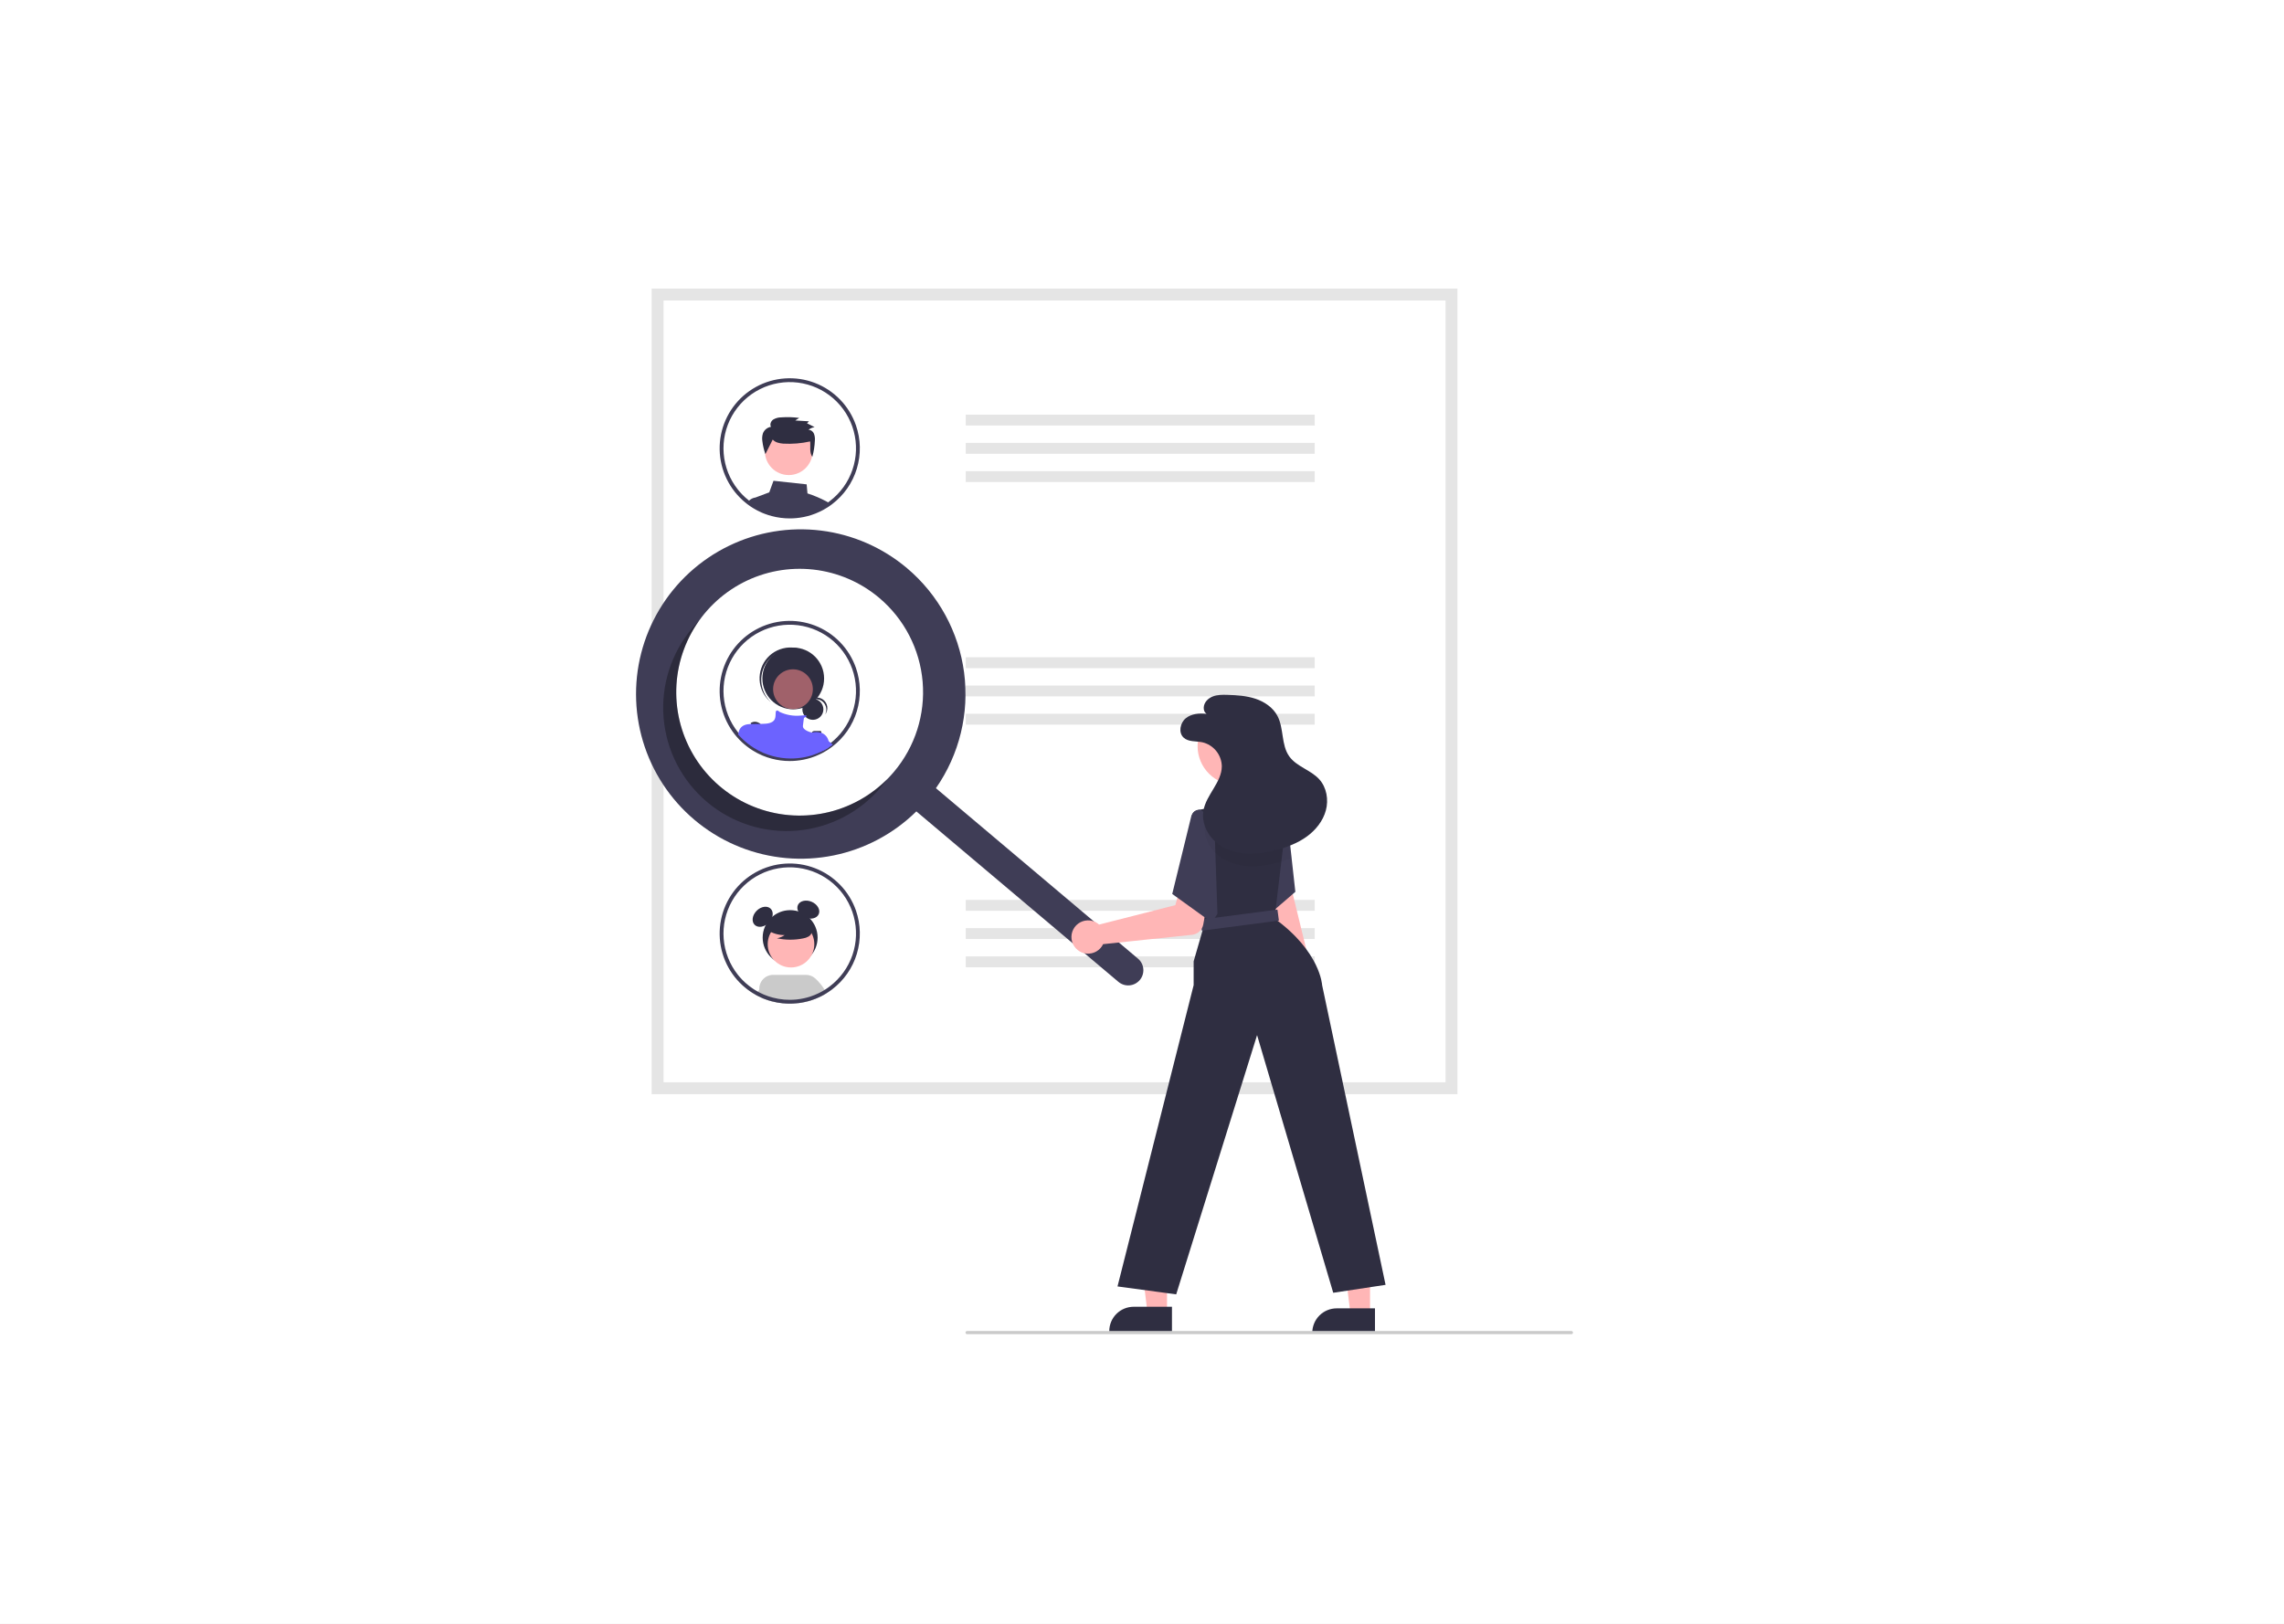<svg width="1440" height="1024" viewBox="0 0 1440 1024" fill="none" xmlns="http://www.w3.org/2000/svg">
<rect width="1440" height="1024" fill="#E5E5E5"/>
<g id="Frame 1">
<rect width="1440" height="1024" fill="white"/>
<path id="Vector" d="M918.885 690.034H410.851V182H918.885V690.034Z" fill="white"/>
<path id="Vector_2" d="M918.885 690.034H410.851V182H918.885V690.034ZM418.357 682.528H911.379V189.506H418.357V682.528Z" fill="#E5E5E5"/>
<path id="Vector_3" d="M828.885 261.482H608.885V268.335H828.885V261.482Z" fill="#E5E5E5"/>
<path id="Vector_4" d="M828.885 279.3H608.885V286.153H828.885V279.3Z" fill="#E5E5E5"/>
<path id="Vector_5" d="M828.885 297.118H608.885V303.972H828.885V297.118Z" fill="#E5E5E5"/>
<path id="Vector_6" d="M828.885 414.483H608.885V421.336H828.885V414.483Z" fill="#E5E5E5"/>
<path id="Vector_7" d="M828.885 432.301H608.885V439.154H828.885V432.301Z" fill="#E5E5E5"/>
<path id="Vector_8" d="M828.885 450.119H608.885V456.972H828.885V450.119Z" fill="#E5E5E5"/>
<path id="Vector_9" d="M828.885 567.483H608.885V574.336H828.885V567.483Z" fill="#E5E5E5"/>
<path id="Vector_10" d="M828.885 585.301H608.885V592.154H828.885V585.301Z" fill="#E5E5E5"/>
<path id="Vector_11" d="M828.885 603.119H608.885V609.972H828.885V603.119Z" fill="#E5E5E5"/>
<path id="Vector_12" d="M520.814 316.084C517.056 314.104 513.133 312.453 509.089 311.15L508.574 305.446L487.663 303.193L485.005 310.484L477.501 313.3C477.232 313.402 476.977 313.535 476.739 313.696H476.731C476.312 313.979 475.956 314.345 475.683 314.77C475.41 315.196 475.227 315.673 475.145 316.171C475.064 316.667 475.083 317.174 475.2 317.663L475.597 319.289C476.168 319.63 476.755 319.955 477.342 320.265L477.715 320.455C478.572 320.899 479.444 321.32 480.341 321.708C480.523 321.788 480.722 321.867 480.904 321.946C480.92 321.954 480.928 321.954 480.943 321.962C481.364 322.137 481.784 322.303 482.213 322.462C483.62 323 485.055 323.46 486.512 323.842C490.231 324.834 494.063 325.335 497.912 325.334C499.316 325.334 500.704 325.27 502.077 325.135C505.212 324.846 508.308 324.221 511.31 323.271C511.318 323.271 511.326 323.263 511.334 323.263C513.231 322.659 515.084 321.925 516.879 321.066C516.887 321.058 516.903 321.058 516.911 321.05C517.315 320.86 517.704 320.653 518.101 320.455L518.291 320.36C518.608 320.193 518.926 320.027 519.243 319.852C520.037 319.416 520.814 318.956 521.583 318.464C521.797 318.337 522.004 318.202 522.218 318.059C522.519 317.861 522.821 317.655 523.114 317.441C522.377 316.965 521.607 316.512 520.814 316.084Z" fill="#3F3D56"/>
<path id="Vector_13" d="M481.57 319.598L480.261 313.688H476.842C476.808 313.689 476.773 313.692 476.739 313.696H476.731C475.502 313.8 474.319 314.209 473.288 314.886C472.589 315.333 471.968 315.89 471.448 316.536C472.463 317.306 473.519 318.02 474.605 318.702L474.653 318.726C474.962 318.916 475.28 319.106 475.597 319.289C476.168 319.63 476.755 319.955 477.342 320.265L477.715 320.455C478.572 320.899 479.445 321.32 480.341 321.708C480.523 321.788 480.722 321.867 480.904 321.946C480.92 321.954 480.928 321.954 480.944 321.962C481.364 322.137 481.784 322.303 482.213 322.462L481.57 319.598Z" fill="#3F3D56"/>
<path id="Vector_14" d="M497.297 299.587C505.615 299.587 512.358 292.845 512.358 284.527C512.358 276.21 505.615 269.467 497.297 269.467C488.98 269.467 482.237 276.21 482.237 284.527C482.237 292.845 488.98 299.587 497.297 299.587Z" fill="#FFB8B8"/>
<path id="Vector_15" d="M487.186 277.192C488.745 279.037 491.384 279.557 493.817 279.771C499.507 280.085 505.214 279.619 510.778 278.386C511.122 281.727 510.182 285.33 512.151 288.079C513.073 284.751 513.61 281.328 513.749 277.878C513.896 276.398 513.703 274.903 513.184 273.509C512.907 272.81 512.439 272.203 511.834 271.757C511.229 271.311 510.511 271.044 509.761 270.985C510.883 270.134 512.197 269.572 513.588 269.349L508.806 266.946L510.034 265.686L501.377 265.156L503.884 263.563C500.11 263.044 496.292 262.924 492.493 263.203C490.718 263.204 488.976 263.688 487.455 264.604C486.025 265.626 485.199 267.657 486.087 269.158C484.976 269.341 483.93 269.804 483.048 270.503C482.166 271.203 481.477 272.117 481.047 273.157C480.503 274.811 480.372 276.572 480.664 278.289C480.991 281.042 481.631 283.749 482.572 286.357L487.186 277.192Z" fill="#2F2E41"/>
<path id="Vector_16" d="M539.646 268.202C537.533 262.131 534.122 256.595 529.649 251.979C525.176 247.362 519.751 243.777 513.75 241.473C507.75 239.17 501.319 238.202 494.906 238.639C488.494 239.076 482.253 240.906 476.621 244.002C470.988 247.099 466.099 251.386 462.293 256.566C458.488 261.747 455.859 267.694 454.588 273.995C453.318 280.296 453.437 286.798 454.938 293.048C456.438 299.298 459.284 305.145 463.277 310.182C463.674 310.682 464.086 311.182 464.507 311.666C464.539 311.697 464.562 311.729 464.594 311.761C465.628 312.952 466.727 314.086 467.886 315.156C468.188 315.434 468.505 315.719 468.822 315.989C469.425 316.528 470.044 317.044 470.687 317.536C470.94 317.734 471.186 317.932 471.448 318.123C472.463 318.892 473.518 319.606 474.605 320.289L474.653 320.312C474.962 320.503 475.28 320.693 475.597 320.876C476.168 321.217 476.755 321.542 477.342 321.851L477.715 322.042C478.572 322.486 479.444 322.906 480.341 323.295C480.523 323.374 480.722 323.454 480.904 323.533C480.92 323.541 480.928 323.541 480.943 323.549C481.364 323.723 481.784 323.89 482.213 324.049C483.62 324.586 485.055 325.047 486.512 325.429C490.231 326.42 494.063 326.922 497.912 326.92C499.316 326.92 500.704 326.857 502.077 326.722C505.212 326.433 508.308 325.808 511.31 324.858C511.318 324.858 511.326 324.85 511.334 324.85C513.231 324.246 515.084 323.511 516.879 322.653C516.887 322.645 516.903 322.645 516.911 322.637C517.315 322.446 517.704 322.24 518.101 322.042L518.291 321.946C518.608 321.78 518.926 321.613 519.243 321.439C520.037 321.002 520.814 320.542 521.583 320.051C521.797 319.924 522.004 319.789 522.218 319.646C522.519 319.448 522.821 319.241 523.114 319.027C523.503 318.757 523.892 318.48 524.273 318.194C524.391 318.107 524.519 318.02 524.637 317.925C532.069 312.283 537.525 304.434 540.221 295.502C542.917 286.569 542.716 277.013 539.646 268.202V268.202ZM523.178 315.997C522.916 316.203 522.647 316.401 522.377 316.584C522.115 316.782 521.853 316.973 521.583 317.147C521.353 317.314 521.123 317.472 520.885 317.623L520.814 317.671C520.639 317.79 520.465 317.901 520.29 318.012C519.632 318.424 518.965 318.821 518.291 319.202L518.077 319.321C517.776 319.487 517.474 319.646 517.173 319.805C517.133 319.828 517.085 319.844 517.046 319.868L516.998 319.892C516.618 320.09 516.229 320.281 515.84 320.463C514.34 321.185 512.795 321.811 511.215 322.335C511.009 322.407 510.803 322.478 510.597 322.541C507.755 323.445 504.824 324.041 501.855 324.318C500.554 324.437 499.237 324.501 497.912 324.501C494.272 324.508 490.647 324.034 487.131 323.089C485.327 322.618 483.559 322.019 481.84 321.296C481.753 321.256 481.657 321.225 481.57 321.185C481.475 321.145 481.388 321.114 481.301 321.074C481.205 321.034 481.118 320.995 481.023 320.947C480.277 320.622 479.539 320.265 478.818 319.892L478.469 319.709C477.588 319.249 476.723 318.758 475.882 318.234C475.636 318.083 475.383 317.925 475.145 317.758C475.081 317.718 475.026 317.679 474.962 317.639C474.399 317.266 473.836 316.877 473.288 316.473C472.916 316.195 472.543 315.918 472.178 315.632C471.567 315.172 470.98 314.68 470.409 314.172C470.108 313.918 469.814 313.641 469.528 313.379C468.404 312.34 467.339 311.239 466.339 310.079C466.006 309.698 465.681 309.317 465.371 308.921C465.301 308.842 465.235 308.76 465.173 308.675C460.019 302.171 456.919 294.279 456.268 286.006C455.617 277.733 457.445 269.454 461.519 262.224C465.593 254.994 471.728 249.141 479.141 245.412C486.555 241.683 494.911 240.246 503.144 241.285C511.378 242.325 519.115 245.793 525.369 251.247C531.623 256.702 536.111 263.895 538.261 271.911C540.41 279.926 540.123 288.4 537.437 296.252C534.751 304.104 529.787 310.978 523.178 315.997L523.178 315.997Z" fill="#3F3D56"/>
<path id="Vector_17" d="M498.161 608.591C507.724 608.591 515.476 600.839 515.476 591.276C515.476 581.714 507.724 573.962 498.161 573.962C488.599 573.962 480.847 581.714 480.847 591.276C480.847 600.839 488.599 608.591 498.161 608.591Z" fill="#2F2E41"/>
<g id="icon2">
<path id="Vector_18" d="M539.647 420.202C537.534 414.132 534.122 408.595 529.649 403.979C525.177 399.363 519.751 395.778 513.751 393.474C507.75 391.17 501.319 390.203 494.907 390.639C488.494 391.076 482.254 392.907 476.621 396.003C470.989 399.099 466.099 403.387 462.294 408.567C458.489 413.747 455.859 419.695 454.589 425.995C453.318 432.296 453.438 438.798 454.938 445.048C456.439 451.298 459.285 457.145 463.277 462.182C463.674 462.682 464.087 463.182 464.507 463.666C464.539 463.698 464.562 463.729 464.594 463.761C465.628 464.952 466.727 466.086 467.886 467.156C468.188 467.434 468.505 467.72 468.822 467.989C469.425 468.529 470.044 469.044 470.687 469.536C471.941 470.525 473.249 471.444 474.605 472.289L474.653 472.313C475.533 472.86 476.43 473.368 477.342 473.852L477.715 474.042C478.572 474.486 479.444 474.907 480.341 475.295C480.523 475.375 480.721 475.454 480.904 475.533C480.92 475.541 480.928 475.541 480.944 475.549C482.755 476.302 484.616 476.931 486.513 477.429C490.231 478.42 494.063 478.922 497.912 478.921C499.316 478.921 500.704 478.857 502.077 478.722C505.212 478.433 508.308 477.808 511.31 476.858C511.319 476.858 511.326 476.85 511.334 476.85C513.231 476.246 515.084 475.512 516.879 474.653C516.887 474.645 516.903 474.645 516.911 474.637C517.315 474.447 517.704 474.24 518.101 474.042L518.292 473.947C518.609 473.78 518.926 473.614 519.243 473.439C520.037 473.003 520.814 472.543 521.584 472.051C521.798 471.924 522.004 471.789 522.218 471.646C522.916 471.186 523.606 470.694 524.273 470.195C524.392 470.107 524.519 470.02 524.638 469.925C532.07 464.284 537.524 456.434 540.221 447.502C542.917 438.57 542.716 429.013 539.647 420.202V420.202Z" fill="white"/>
<path id="Path 969" d="M514.341 440.88C515.487 440.881 516.614 441.178 517.611 441.744C518.607 442.31 519.44 443.125 520.028 444.109C520.616 445.093 520.938 446.213 520.963 447.359C520.988 448.505 520.715 449.638 520.171 450.647C520.745 449.929 521.163 449.099 521.399 448.21C521.634 447.321 521.682 446.393 521.539 445.484C521.396 444.576 521.065 443.707 520.568 442.934C520.071 442.16 519.418 441.499 518.651 440.991C517.884 440.484 517.02 440.142 516.113 439.987C515.207 439.832 514.278 439.868 513.386 440.092C512.494 440.316 511.659 440.723 510.933 441.288C510.207 441.852 509.607 442.562 509.17 443.371C509.789 442.594 510.576 441.966 511.471 441.535C512.366 441.104 513.348 440.88 514.341 440.88L514.341 440.88Z" fill="#2F2E41"/>
<path id="Path 975" d="M489.236 418.948V431.482H492.138L495.831 427.525L495.337 431.482H508.164L507.371 427.525L508.957 431.482H511.003V418.948H489.236Z" fill="#2F2E41"/>
<path id="Path 970" d="M484.849 415.78C488.201 412.009 492.887 409.689 497.918 409.308C502.949 408.928 507.931 410.516 511.812 413.739C511.654 413.588 511.495 413.435 511.331 413.289C507.488 409.846 502.434 408.07 497.282 408.353C492.129 408.636 487.3 410.955 483.857 414.798C480.414 418.641 478.639 423.695 478.922 428.847C479.205 434 481.523 438.828 485.367 442.271C485.404 442.304 485.441 442.337 485.478 442.37C485.643 442.517 485.813 442.656 485.982 442.796C482.326 439.319 480.165 434.557 479.954 429.517C479.743 424.476 481.498 419.55 484.85 415.779L484.849 415.78Z" fill="#2F2E41"/>
<path id="Vector_19" d="M481.816 472.361C481.816 472.948 481.801 473.511 481.777 474.042C481.769 474.36 481.753 474.669 481.737 474.963C481.721 474.955 481.713 474.955 481.697 474.947C481.515 474.867 481.316 474.788 481.134 474.709C480.238 474.32 479.365 473.9 478.508 473.455L478.136 473.265C477.223 472.781 476.327 472.273 475.446 471.726C475.47 471.448 475.51 471.171 475.549 470.893C475.636 470.282 475.708 469.664 475.756 469.053C476.068 464.761 475.29 460.461 473.495 456.551V456.543C473.336 456.225 473.241 456.051 473.241 456.051C473.241 456.051 475.549 454.068 478.841 456.051C479.052 456.174 479.237 456.336 479.389 456.527C481.372 458.867 481.911 466.736 481.816 472.361Z" fill="#2F2E41"/>
<path id="Vector_20" d="M539.647 421.202C537.534 415.132 534.122 409.595 529.649 404.979C525.177 400.363 519.751 396.778 513.751 394.474C507.75 392.17 501.319 391.203 494.907 391.639C488.494 392.076 482.254 393.907 476.621 397.003C470.989 400.099 466.099 404.387 462.294 409.567C458.489 414.747 455.859 420.695 454.589 426.995C453.318 433.296 453.438 439.798 454.938 446.048C456.439 452.298 459.285 458.145 463.277 463.182C463.674 463.682 464.087 464.182 464.507 464.666C464.539 464.698 464.562 464.729 464.594 464.761C465.628 465.952 466.727 467.086 467.886 468.156C468.188 468.434 468.505 468.72 468.822 468.989C469.425 469.529 470.044 470.044 470.687 470.536C471.941 471.525 473.249 472.444 474.605 473.289L474.653 473.313C475.533 473.86 476.43 474.368 477.342 474.852L477.715 475.042C478.572 475.486 479.444 475.907 480.341 476.295C480.523 476.375 480.721 476.454 480.904 476.533C480.92 476.541 480.928 476.541 480.944 476.549C482.755 477.302 484.616 477.931 486.513 478.429C490.231 479.42 494.063 479.922 497.912 479.921C499.316 479.921 500.704 479.857 502.077 479.722C505.212 479.433 508.308 478.808 511.31 477.858C511.319 477.858 511.326 477.85 511.334 477.85C513.231 477.246 515.084 476.512 516.879 475.653C516.887 475.645 516.903 475.645 516.911 475.637C517.315 475.447 517.704 475.24 518.101 475.042L518.292 474.947C518.609 474.78 518.926 474.614 519.243 474.439C520.037 474.003 520.814 473.543 521.584 473.051C521.798 472.924 522.004 472.789 522.218 472.646C522.916 472.186 523.606 471.694 524.273 471.195C524.392 471.107 524.519 471.02 524.638 470.925C532.07 465.284 537.524 457.434 540.221 448.502C542.917 439.57 542.716 430.013 539.647 421.202V421.202ZM523.178 468.997C522.916 469.203 522.646 469.402 522.377 469.584C522.115 469.783 521.853 469.973 521.584 470.147C521.354 470.314 521.123 470.473 520.885 470.623C520.687 470.758 520.489 470.885 520.29 471.012C519.632 471.425 518.966 471.821 518.292 472.202L518.077 472.321C517.776 472.488 517.474 472.646 517.173 472.805C517.133 472.829 517.085 472.845 517.046 472.868L516.998 472.892C516.618 473.09 516.229 473.281 515.84 473.463C514.34 474.186 512.795 474.811 511.215 475.335C511.009 475.407 510.803 475.478 510.597 475.542C507.755 476.446 504.824 477.041 501.855 477.319C500.554 477.438 499.237 477.501 497.912 477.501C494.272 477.509 490.647 477.034 487.131 476.089C485.327 475.618 483.559 475.019 481.84 474.296C481.658 474.225 481.475 474.146 481.301 474.074C481.206 474.034 481.118 473.995 481.023 473.947C480.277 473.622 479.54 473.265 478.818 472.892L478.469 472.71C477.588 472.25 476.723 471.758 475.882 471.234C475.573 471.044 475.264 470.845 474.962 470.639C474.01 470.013 473.082 469.338 472.178 468.632C471.567 468.172 470.98 467.68 470.409 467.173C470.107 466.919 469.814 466.641 469.528 466.379C468.404 465.341 467.339 464.239 466.339 463.079C466.006 462.699 465.681 462.318 465.371 461.921C465.301 461.843 465.235 461.761 465.173 461.675C460.019 455.171 456.919 447.279 456.268 439.006C455.617 430.733 457.445 422.454 461.519 415.224C465.593 407.994 471.728 402.141 479.141 398.412C486.555 394.683 494.911 393.246 503.144 394.286C511.378 395.325 519.115 398.793 525.369 404.247C531.623 409.702 536.111 416.896 538.261 424.911C540.41 432.927 540.123 441.401 537.437 449.252C534.751 457.104 529.787 463.978 523.178 468.997V468.997Z" fill="#3F3D56"/>
<path id="Vector_21" d="M517.839 471.282C517.807 472.17 517.76 473.098 517.704 474.042V474.05C517.697 474.058 517.68 474.058 517.673 474.066C515.877 474.925 514.024 475.659 512.127 476.264C512.12 476.264 512.112 476.272 512.104 476.272L512.017 474.042L512.008 473.749L511.588 462.897C511.577 462.651 511.616 462.406 511.702 462.176C511.788 461.945 511.92 461.735 512.09 461.557C512.259 461.379 512.464 461.237 512.69 461.14C512.916 461.043 513.159 460.993 513.405 460.993H517.427C517.625 460.993 517.768 461.398 517.863 462.127V462.135C518.058 465.181 518.05 468.237 517.839 471.282V471.282Z" fill="#2F2E41"/>
<path id="Ellipse 191" d="M487.258 433.787C487.804 433.787 488.247 432.975 488.247 431.974C488.247 430.972 487.804 430.16 487.258 430.16C486.712 430.16 486.269 430.972 486.269 431.974C486.269 432.975 486.712 433.787 487.258 433.787Z" fill="#A0616A"/>
<path id="Ellipse 192" d="M512.65 433.787C513.196 433.787 513.639 432.975 513.639 431.974C513.639 430.972 513.196 430.16 512.65 430.16C512.104 430.16 511.661 430.972 511.661 431.974C511.661 432.975 512.104 433.787 512.65 433.787Z" fill="#A0616A"/>
<path id="Vector_22" d="M525.066 469.608C524.4 470.108 523.709 470.6 523.011 471.06C522.797 471.203 522.591 471.337 522.377 471.464C521.607 471.956 520.83 472.416 520.037 472.853C519.719 473.027 519.402 473.194 519.085 473.36V464.618C519.085 464.618 520.354 465.634 522.377 467.323C522.631 467.538 522.892 467.76 523.17 467.998C523.757 468.489 524.392 469.029 525.066 469.608Z" fill="#6C63FF"/>
<path id="Ellipse 188" d="M512.495 453.944C516.153 453.944 519.119 450.979 519.119 447.321C519.119 443.663 516.153 440.698 512.495 440.698C508.838 440.698 505.872 443.663 505.872 447.321C505.872 450.979 508.838 453.944 512.495 453.944Z" fill="#2F2E41"/>
<path id="Ellipse 189" d="M500.119 447.307C510.864 447.307 519.575 438.596 519.575 427.851C519.575 417.106 510.864 408.395 500.119 408.395C489.373 408.395 480.663 417.106 480.663 427.851C480.663 438.596 489.373 447.307 500.119 447.307Z" fill="#2F2E41"/>
<path id="Ellipse 190" d="M499.954 447.142C506.874 447.142 512.484 441.532 512.484 434.611C512.484 427.691 506.874 422.081 499.954 422.081C493.033 422.081 487.423 427.691 487.423 434.611C487.423 441.532 493.033 447.142 499.954 447.142Z" fill="#A0616A"/>
<path id="Vector_23" d="M522.377 467.26V471.464C521.607 471.956 520.83 472.416 520.037 472.853C519.719 473.027 519.402 473.194 519.085 473.36L518.894 473.455C518.498 473.654 518.109 473.86 517.704 474.05C517.697 474.058 517.68 474.058 517.673 474.066C515.877 474.925 514.024 475.66 512.127 476.264C512.12 476.264 512.112 476.272 512.104 476.272C509.101 477.221 506.006 477.846 502.87 478.136C501.497 478.271 500.109 478.334 498.705 478.334C494.857 478.335 491.025 477.834 487.306 476.843C485.409 476.344 483.548 475.716 481.737 474.963C481.721 474.955 481.713 474.955 481.697 474.947C481.515 474.867 481.316 474.788 481.134 474.709C480.238 474.32 479.365 473.9 478.508 473.455L478.136 473.265C477.223 472.781 476.327 472.274 475.446 471.726L475.399 471.702C474.043 470.858 472.735 469.939 471.48 468.95C470.837 468.458 470.219 467.942 469.616 467.403C469.298 467.133 468.981 466.847 468.68 466.57C467.521 465.499 466.422 464.366 465.387 463.175C465.524 462.348 465.726 461.534 465.99 460.739L465.998 460.731C466.046 460.596 466.101 460.463 466.165 460.335C466.208 460.221 466.259 460.109 466.315 460.001C467.735 457.344 470.306 456.685 473.495 456.543C475.296 456.463 477.287 456.551 479.389 456.527C480.5 456.519 481.65 456.479 482.8 456.376C490.058 455.718 488.742 451.434 489.067 449.126C489.392 446.889 491.407 448.824 491.542 448.951L491.55 448.959C495.657 450.881 500.202 451.678 504.718 451.267C505.496 451.172 506.273 451.117 507.05 451.093C509.097 451.069 508.653 451.656 507.947 452.14C507.605 452.366 507.247 452.567 506.876 452.743C506.876 452.743 506.551 454.726 506.218 457.693C505.9 460.533 511.342 461.866 511.794 461.969C511.804 461.975 511.815 461.978 511.826 461.977C513.813 461.461 515.906 461.516 517.863 462.135H517.871C518.989 462.547 519.987 463.231 520.774 464.126C521.561 465.021 522.112 466.098 522.377 467.26V467.26Z" fill="#6C63FF"/>
<path id="Vector_24" d="M571.846 358.289C556.458 345.305 537.628 337.073 517.647 334.595C497.666 332.117 477.395 335.5 459.302 344.333C441.208 353.166 426.072 367.067 415.735 384.345C405.398 401.623 400.306 421.533 401.079 441.652C401.851 461.772 408.455 481.233 420.086 497.668C431.717 514.102 447.874 526.802 466.592 534.222C485.309 541.641 505.779 543.46 525.512 539.458C545.244 535.456 563.388 525.804 577.735 511.678L705.135 619.178C707.074 620.808 709.581 621.603 712.106 621.388C714.63 621.173 716.966 619.965 718.602 618.03C720.238 616.096 721.04 613.591 720.832 611.066C720.624 608.541 719.424 606.201 717.493 604.56L717.479 604.548L590.079 497.048C604.879 475.807 611.213 449.805 607.84 424.137C604.468 398.469 591.631 374.986 571.846 358.289V358.289ZM563.633 486.697C553.708 498.459 540.518 507.014 525.731 511.28C510.943 515.546 495.223 515.332 480.558 510.663C465.893 505.995 452.941 497.083 443.341 485.054C433.741 473.025 427.924 458.419 426.624 443.084C425.325 427.748 428.603 412.372 436.042 398.9C443.482 385.427 454.75 374.463 468.42 367.394C482.091 360.325 497.551 357.469 512.845 359.186C528.139 360.904 542.581 367.118 554.343 377.043V377.043C570.116 390.352 579.956 409.382 581.698 429.946C583.44 450.51 576.942 470.924 563.633 486.697V486.697Z" fill="#3F3D56"/>
<path id="Vector_25" opacity="0.3" d="M453.979 495.987C439.051 483.389 429.407 465.639 426.961 446.26C424.514 426.88 429.446 407.29 440.775 391.378C439.287 392.877 437.849 394.446 436.46 396.086C429.87 403.896 424.883 412.927 421.783 422.665C418.683 432.402 417.532 442.655 418.395 452.837C419.257 463.019 422.117 472.932 426.811 482.009C431.504 491.086 437.94 499.15 445.75 505.74C453.56 512.33 462.591 517.317 472.328 520.417C482.066 523.516 492.318 524.668 502.5 523.805C512.683 522.942 522.595 520.083 531.673 515.389C540.75 510.695 548.813 504.26 555.403 496.45C556.789 494.808 558.094 493.126 559.318 491.405C545.539 505.249 527.057 513.406 507.543 514.255C488.028 515.103 468.908 508.583 453.979 495.987Z" fill="black"/>
</g>
<g id="Group 1">
<path id="Vector_26" d="M484.647 581.941C487.445 579.143 488.012 575.173 485.913 573.075C483.815 570.977 479.845 571.544 477.047 574.342C474.249 577.14 473.682 581.109 475.781 583.207C477.879 585.306 481.849 584.739 484.647 581.941Z" fill="#2F2E41"/>
<path id="Vector_27" d="M516.208 576.442C517.374 573.713 515.369 570.241 511.73 568.686C508.091 567.132 504.196 568.084 503.03 570.813C501.865 573.542 503.869 577.015 507.508 578.569C511.147 580.124 515.042 579.171 516.208 576.442Z" fill="#2F2E41"/>
<path id="Vector_28" d="M518.872 624.862L516.832 621.652C515.967 619.718 514.37 618.206 512.392 617.448C510.414 616.689 508.216 616.745 506.279 617.603C504.342 618.462 502.825 620.053 502.059 622.028C501.293 624.004 501.341 626.202 502.192 628.142L502.772 630.222L503.432 632.582C506.105 632.245 508.742 631.669 511.312 630.862C511.32 630.861 511.327 630.858 511.332 630.852C513.232 630.251 515.087 629.516 516.883 628.652C516.892 628.642 516.902 628.642 516.912 628.632C517.312 628.442 517.702 628.242 518.102 628.042C518.168 628.013 518.231 627.979 518.292 627.942C518.612 627.782 518.932 627.612 519.242 627.442C519.562 627.272 519.872 627.092 520.172 626.902L518.872 624.862Z" fill="#CACACA"/>
<path id="Vector_29" d="M498.711 610.104C506.826 610.104 513.405 603.525 513.405 595.41C513.405 587.294 506.826 580.715 498.711 580.715C490.595 580.715 484.016 587.294 484.016 595.41C484.016 603.525 490.595 610.104 498.711 610.104Z" fill="#FFB6B6"/>
<path id="Vector_30" d="M519.932 624.232C518.311 621.537 516.299 619.097 513.962 616.992C512.361 615.561 510.289 614.771 508.142 614.772H487.442C486.249 614.772 485.069 615.016 483.974 615.489C482.88 615.963 481.894 616.656 481.077 617.526C480.261 618.395 479.632 619.423 479.228 620.546C478.825 621.668 478.656 622.862 478.732 624.052C478.777 624.723 478.898 625.388 479.092 626.032C479.24 626.499 479.424 626.954 479.642 627.392L480.662 629.432C480.742 629.462 480.822 629.502 480.902 629.532C480.922 629.542 480.932 629.542 480.942 629.552C481.362 629.722 481.782 629.892 482.212 630.052C483.619 630.59 485.055 631.051 486.512 631.432C488.858 632.062 491.253 632.493 493.672 632.722C495.082 632.852 496.492 632.922 497.912 632.922C499.322 632.922 500.702 632.852 502.082 632.722C502.532 632.682 502.982 632.632 503.432 632.582C506.105 632.245 508.742 631.669 511.312 630.862C511.32 630.861 511.327 630.857 511.332 630.852C513.232 630.251 515.087 629.516 516.882 628.652C516.892 628.642 516.902 628.642 516.912 628.632C517.312 628.442 517.702 628.242 518.102 628.042C518.167 628.013 518.231 627.979 518.292 627.942C518.612 627.782 518.932 627.612 519.242 627.442C519.562 627.272 519.872 627.092 520.172 626.902C520.492 626.732 520.792 626.542 521.102 626.352C520.722 625.602 520.332 624.902 519.932 624.232Z" fill="#CACACA"/>
<path id="Vector_31" d="M491.192 617.452C489.276 616.556 487.084 616.455 485.094 617.171C483.104 617.886 481.478 619.361 480.572 621.272L478.732 624.052L477.852 625.382L476.512 627.402C476.792 627.552 477.062 627.702 477.342 627.852L477.712 628.042C478.572 628.482 479.442 628.902 480.342 629.292C480.442 629.342 480.552 629.382 480.662 629.432C480.742 629.462 480.822 629.502 480.902 629.532C480.922 629.542 480.932 629.542 480.942 629.552C481.362 629.722 481.782 629.892 482.212 630.052C483.619 630.59 485.055 631.051 486.512 631.432C488.859 632.062 491.253 632.493 493.672 632.722L494.372 630.352L495.052 628.092C495.949 626.169 496.046 623.968 495.322 621.974C494.598 619.979 493.113 618.353 491.192 617.452V617.452Z" fill="#CACACA"/>
<path id="Vector_32" d="M483.27 586.167C486.628 588.481 490.614 589.713 494.692 589.697C493.237 590.705 491.581 591.387 489.837 591.694C495.26 592.857 500.864 592.888 506.299 591.786C507.507 591.592 508.673 591.192 509.745 590.603C510.279 590.304 510.745 589.897 511.111 589.407C511.478 588.917 511.737 588.355 511.872 587.758C512.233 585.695 510.625 583.82 508.955 582.557C506.397 580.652 503.447 579.34 500.32 578.715C497.192 578.09 493.965 578.168 490.872 578.943C488.81 579.358 486.935 580.418 485.516 581.97C484.829 582.76 484.415 583.749 484.334 584.792C484.253 585.836 484.509 586.877 485.065 587.764L483.27 586.167Z" fill="#2F2E41"/>
<path id="Vector_33" d="M828.685 623.197C829.68 621.982 830.396 620.563 830.784 619.042C831.172 617.52 831.221 615.931 830.929 614.388C830.636 612.845 830.009 611.385 829.091 610.111C828.173 608.836 826.987 607.779 825.616 607.012L802.394 511.963L785.453 517.371L810.529 611.772C809.394 614.16 809.175 616.881 809.913 619.421C810.651 621.96 812.294 624.14 814.532 625.548C816.77 626.957 819.447 627.495 822.055 627.062C824.664 626.628 827.022 625.253 828.685 623.197H828.685Z" fill="#FFB6B6"/>
<path id="Vector_34" d="M816.682 562.399L804.302 573.079L786.982 588.01L779.332 548.87L778.532 544.8L777.902 541.57L795.452 511L810.082 511.839L811.082 511.899L811.102 512.12L811.332 514.17L814.332 541.149L814.402 541.8L816.682 562.399Z" fill="#3F3D56"/>
<path id="Vector_35" d="M735.763 828.074L723.504 828.073L717.671 780.785L735.766 780.786L735.763 828.074Z" fill="#FFB6B6"/>
<path id="Vector_36" d="M738.89 839.958L699.359 839.956V839.456C699.36 835.376 700.981 831.462 703.866 828.577C706.752 825.691 710.665 824.07 714.746 824.07H714.747L738.891 824.071L738.89 839.958Z" fill="#2F2E41"/>
<path id="Vector_37" d="M863.763 829.074L851.504 829.073L845.671 781.785L863.766 781.786L863.763 829.074Z" fill="#FFB6B6"/>
<path id="Vector_38" d="M866.89 840.958L827.359 840.956V840.456C827.36 836.376 828.981 832.462 831.866 829.577C834.752 826.691 838.665 825.07 842.746 825.07H842.747L866.891 825.071L866.89 840.958Z" fill="#2F2E41"/>
<path id="Vector_39" d="M873.562 810.25L840.562 815.25L792.552 652.77L741.562 816.25L704.562 811.25L752.562 621.25V606.25L759.062 583.75L758.382 577.66L753.652 535.07L751.602 516.6L751.469 515.406C751.358 514.405 751.623 513.398 752.213 512.582C752.803 511.765 753.676 511.198 754.662 510.99V510.99L770.062 507.75H795.232L810.082 511.84L811.102 512.12L811.562 512.25L811.332 514.17L807.852 543.35L807.662 544.95L804.302 573.08L803.562 579.25C832.562 600.25 833.562 621.25 833.562 621.25L873.562 810.25Z" fill="#2F2E41"/>
<path id="Vector_40" d="M779.605 495.098C793.17 495.098 804.166 484.102 804.166 470.537C804.166 456.972 793.17 445.976 779.605 445.976C766.041 445.976 755.044 456.972 755.044 470.537C755.044 484.102 766.041 495.098 779.605 495.098Z" fill="#FFB6B6"/>
<path id="Vector_41" d="M805.402 573.606L756.816 579.959L757.723 586.9L806.31 580.547L805.402 573.606Z" fill="#3F3D56"/>
<path id="Vector_42" d="M691.644 582.052C692.109 582.352 692.549 582.689 692.961 583.059L741.017 570.808L744.296 559.215L762.439 561.876L758.63 582.964C758.322 584.667 757.47 586.225 756.201 587.403C754.933 588.581 753.317 589.316 751.595 589.498L695.484 595.407C694.569 597.332 693.09 598.934 691.243 599.998C689.396 601.062 687.269 601.539 685.144 601.365C683.02 601.191 680.999 600.375 679.35 599.024C677.701 597.673 676.502 595.852 675.913 593.803C675.324 591.755 675.373 589.575 676.053 587.555C676.733 585.535 678.012 583.769 679.719 582.494C681.427 581.218 683.483 580.492 685.613 580.413C687.743 580.334 689.847 580.906 691.644 582.052V582.052Z" fill="#FFB6B6"/>
<path id="Vector_43" d="M765.562 517.25L757.062 510.75C754.764 509.878 751.615 512.355 751.062 514.75L739.062 563.75L764.062 581.75L767.562 576.25L765.562 517.25Z" fill="#3F3D56"/>
<g id="Group" opacity="0.2">
<path id="Vector_44" opacity="0.2" d="M814.332 541.149C812.211 541.992 810.048 542.726 807.852 543.349C807.152 543.559 806.432 543.759 805.722 543.949C801.042 545.248 796.233 546.026 791.382 546.27C789.294 546.358 787.202 546.301 785.122 546.099C782.889 545.877 780.682 545.442 778.532 544.799C778.462 544.779 778.382 544.76 778.312 544.74C773.841 543.47 769.741 541.141 766.362 537.949C765.607 537.214 764.902 536.429 764.252 535.599C762.385 533.312 761.015 530.661 760.23 527.815C759.444 524.969 759.261 521.99 759.692 519.069C759.776 518.54 759.889 518.016 760.032 517.499C760.409 516.092 760.907 514.72 761.522 513.399C761.792 512.779 762.092 512.169 762.412 511.57L773.712 507.75H795.232L810.082 511.84L811.082 511.9L811.102 512.12L811.562 512.25L811.332 514.17L814.332 541.149Z" fill="black"/>
</g>
<path id="Vector_45" d="M760.785 450.203C756.192 449.64 751.151 450.038 747.571 452.97C743.991 455.903 742.835 461.998 746.225 465.149C749.226 467.938 753.918 467.282 757.938 468.075C761.4 468.851 764.502 470.766 766.747 473.514C768.993 476.262 770.251 479.684 770.321 483.232C770.261 493.406 760.497 501.11 758.743 511.132C757.546 517.972 760.431 525.171 765.418 530.002C770.405 534.834 777.261 537.445 784.169 538.152C791.077 538.859 798.062 537.779 804.775 536.004C811.516 534.222 818.153 531.694 823.809 527.616C829.465 523.539 834.102 517.791 835.918 511.058C837.735 504.326 836.431 496.608 831.751 491.439C826.392 485.52 817.476 483.484 812.841 476.983C807.644 469.695 809.567 459.317 805.362 451.416C802.554 446.141 797.237 442.543 791.57 440.647C785.902 438.752 779.851 438.378 773.877 438.194C770.738 438.097 767.502 438.065 764.577 439.21C761.652 440.355 759.081 442.963 758.929 446.101C758.777 449.238 760.785 450.203 760.785 450.203Z" fill="#2F2E41"/>
<path id="Vector_46" d="M990.724 841.362H609.724C609.459 841.362 609.204 841.257 609.017 841.069C608.829 840.882 608.724 840.627 608.724 840.362C608.724 840.097 608.829 839.842 609.017 839.655C609.204 839.467 609.459 839.362 609.724 839.362H990.724C990.989 839.362 991.243 839.467 991.431 839.655C991.619 839.842 991.724 840.097 991.724 840.362C991.724 840.627 991.619 840.882 991.431 841.069C991.243 841.257 990.989 841.362 990.724 841.362Z" fill="#CACACA"/>
<path id="Vector_47" d="M539.652 574.202C537.539 568.131 534.128 562.594 529.655 557.977C525.183 553.36 519.757 549.774 513.756 547.47C507.756 545.166 501.324 544.198 494.911 544.635C488.498 545.071 482.257 546.902 476.624 549.998C470.991 553.094 466.101 557.382 462.296 562.563C458.491 567.743 455.861 573.692 454.591 579.993C453.32 586.294 453.44 592.797 454.941 599.047C456.442 605.297 459.289 611.145 463.282 616.182C463.672 616.682 464.092 617.182 464.512 617.662C464.536 617.697 464.563 617.731 464.592 617.762C465.628 618.953 466.73 620.085 467.892 621.152C468.192 621.432 468.502 621.722 468.822 621.992C469.422 622.532 470.042 623.042 470.692 623.532C470.942 623.732 471.192 623.932 471.452 624.122C472.462 624.892 473.522 625.602 474.602 626.292C474.621 626.292 474.638 626.299 474.652 626.312C474.962 626.502 475.282 626.692 475.602 626.872C475.902 627.052 476.212 627.232 476.512 627.402C476.792 627.552 477.062 627.702 477.342 627.852L477.712 628.042C478.572 628.482 479.442 628.902 480.342 629.292C480.442 629.342 480.552 629.382 480.662 629.432C480.742 629.462 480.822 629.502 480.902 629.532C480.922 629.542 480.932 629.542 480.942 629.552C481.362 629.722 481.782 629.892 482.212 630.052C483.619 630.59 485.055 631.051 486.512 631.432C488.859 632.062 491.254 632.493 493.672 632.722C495.082 632.852 496.492 632.922 497.912 632.922C499.322 632.922 500.702 632.852 502.082 632.722C502.532 632.682 502.982 632.632 503.432 632.582C506.105 632.244 508.742 631.669 511.312 630.862C511.32 630.861 511.327 630.857 511.332 630.852C513.232 630.251 515.087 629.516 516.882 628.652C516.892 628.642 516.902 628.642 516.912 628.632C517.312 628.442 517.702 628.242 518.102 628.042C518.167 628.013 518.231 627.979 518.292 627.942C518.612 627.782 518.932 627.612 519.242 627.442C519.562 627.272 519.872 627.092 520.172 626.902C520.492 626.732 520.792 626.542 521.102 626.352C521.262 626.252 521.422 626.152 521.582 626.052C521.802 625.922 522.002 625.792 522.222 625.642C522.522 625.452 522.822 625.242 523.112 625.032C523.502 624.762 523.892 624.482 524.272 624.192C524.4 624.108 524.524 624.018 524.642 623.922C532.068 618.277 537.519 610.428 540.215 601.498C542.911 592.567 542.714 583.013 539.652 574.202L539.652 574.202ZM523.182 621.992C522.922 622.202 522.652 622.402 522.382 622.582C522.112 622.782 521.852 622.972 521.582 623.152C521.352 623.312 521.122 623.472 520.882 623.622C520.861 623.641 520.837 623.658 520.812 623.672C520.642 623.792 520.462 623.902 520.292 624.012C520.172 624.082 520.052 624.162 519.932 624.232C519.582 624.452 519.232 624.662 518.872 624.862C518.682 624.982 518.482 625.092 518.292 625.202C518.222 625.242 518.152 625.282 518.082 625.322C517.772 625.492 517.472 625.642 517.172 625.802C517.132 625.832 517.082 625.842 517.052 625.872C517.034 625.872 517.016 625.879 517.002 625.892C516.622 626.092 516.232 626.282 515.842 626.462C514.341 627.185 512.794 627.809 511.212 628.332C511.012 628.402 510.802 628.482 510.602 628.542C508.052 629.351 505.43 629.914 502.772 630.222C502.472 630.262 502.162 630.292 501.852 630.322C500.552 630.442 499.242 630.502 497.912 630.502C496.732 630.502 495.542 630.452 494.372 630.352C491.926 630.148 489.503 629.727 487.133 629.092C485.328 628.622 483.56 628.02 481.843 627.292C481.752 627.252 481.662 627.222 481.573 627.182C481.472 627.142 481.392 627.112 481.303 627.072C481.202 627.032 481.122 626.992 481.022 626.942C480.372 626.662 479.722 626.352 479.093 626.032C479.002 625.982 478.912 625.942 478.823 625.892L478.472 625.712C478.262 625.602 478.053 625.492 477.852 625.382C477.182 625.022 476.522 624.632 475.883 624.232C475.642 624.082 475.383 623.922 475.142 623.762L474.962 623.642C474.402 623.262 473.843 622.882 473.292 622.472C472.922 622.192 472.542 621.922 472.182 621.632C471.573 621.172 470.982 620.682 470.412 620.172C470.112 619.922 469.812 619.642 469.533 619.382C468.406 618.344 467.341 617.243 466.343 616.082C466.013 615.702 465.682 615.322 465.372 614.922C465.303 614.842 465.243 614.762 465.172 614.672C460.017 608.168 456.916 600.275 456.264 592.001C455.613 583.727 457.44 575.446 461.514 568.215C465.588 560.984 471.723 555.13 479.138 551.4C486.552 547.67 494.91 546.233 503.144 547.272C511.378 548.311 519.117 551.779 525.372 557.234C531.628 562.689 536.116 569.883 538.266 577.9C540.416 585.916 540.13 594.391 537.443 602.244C534.757 610.097 529.792 616.972 523.182 621.992H523.182Z" fill="#3F3D56"/>
</g>
</g>
</svg>
